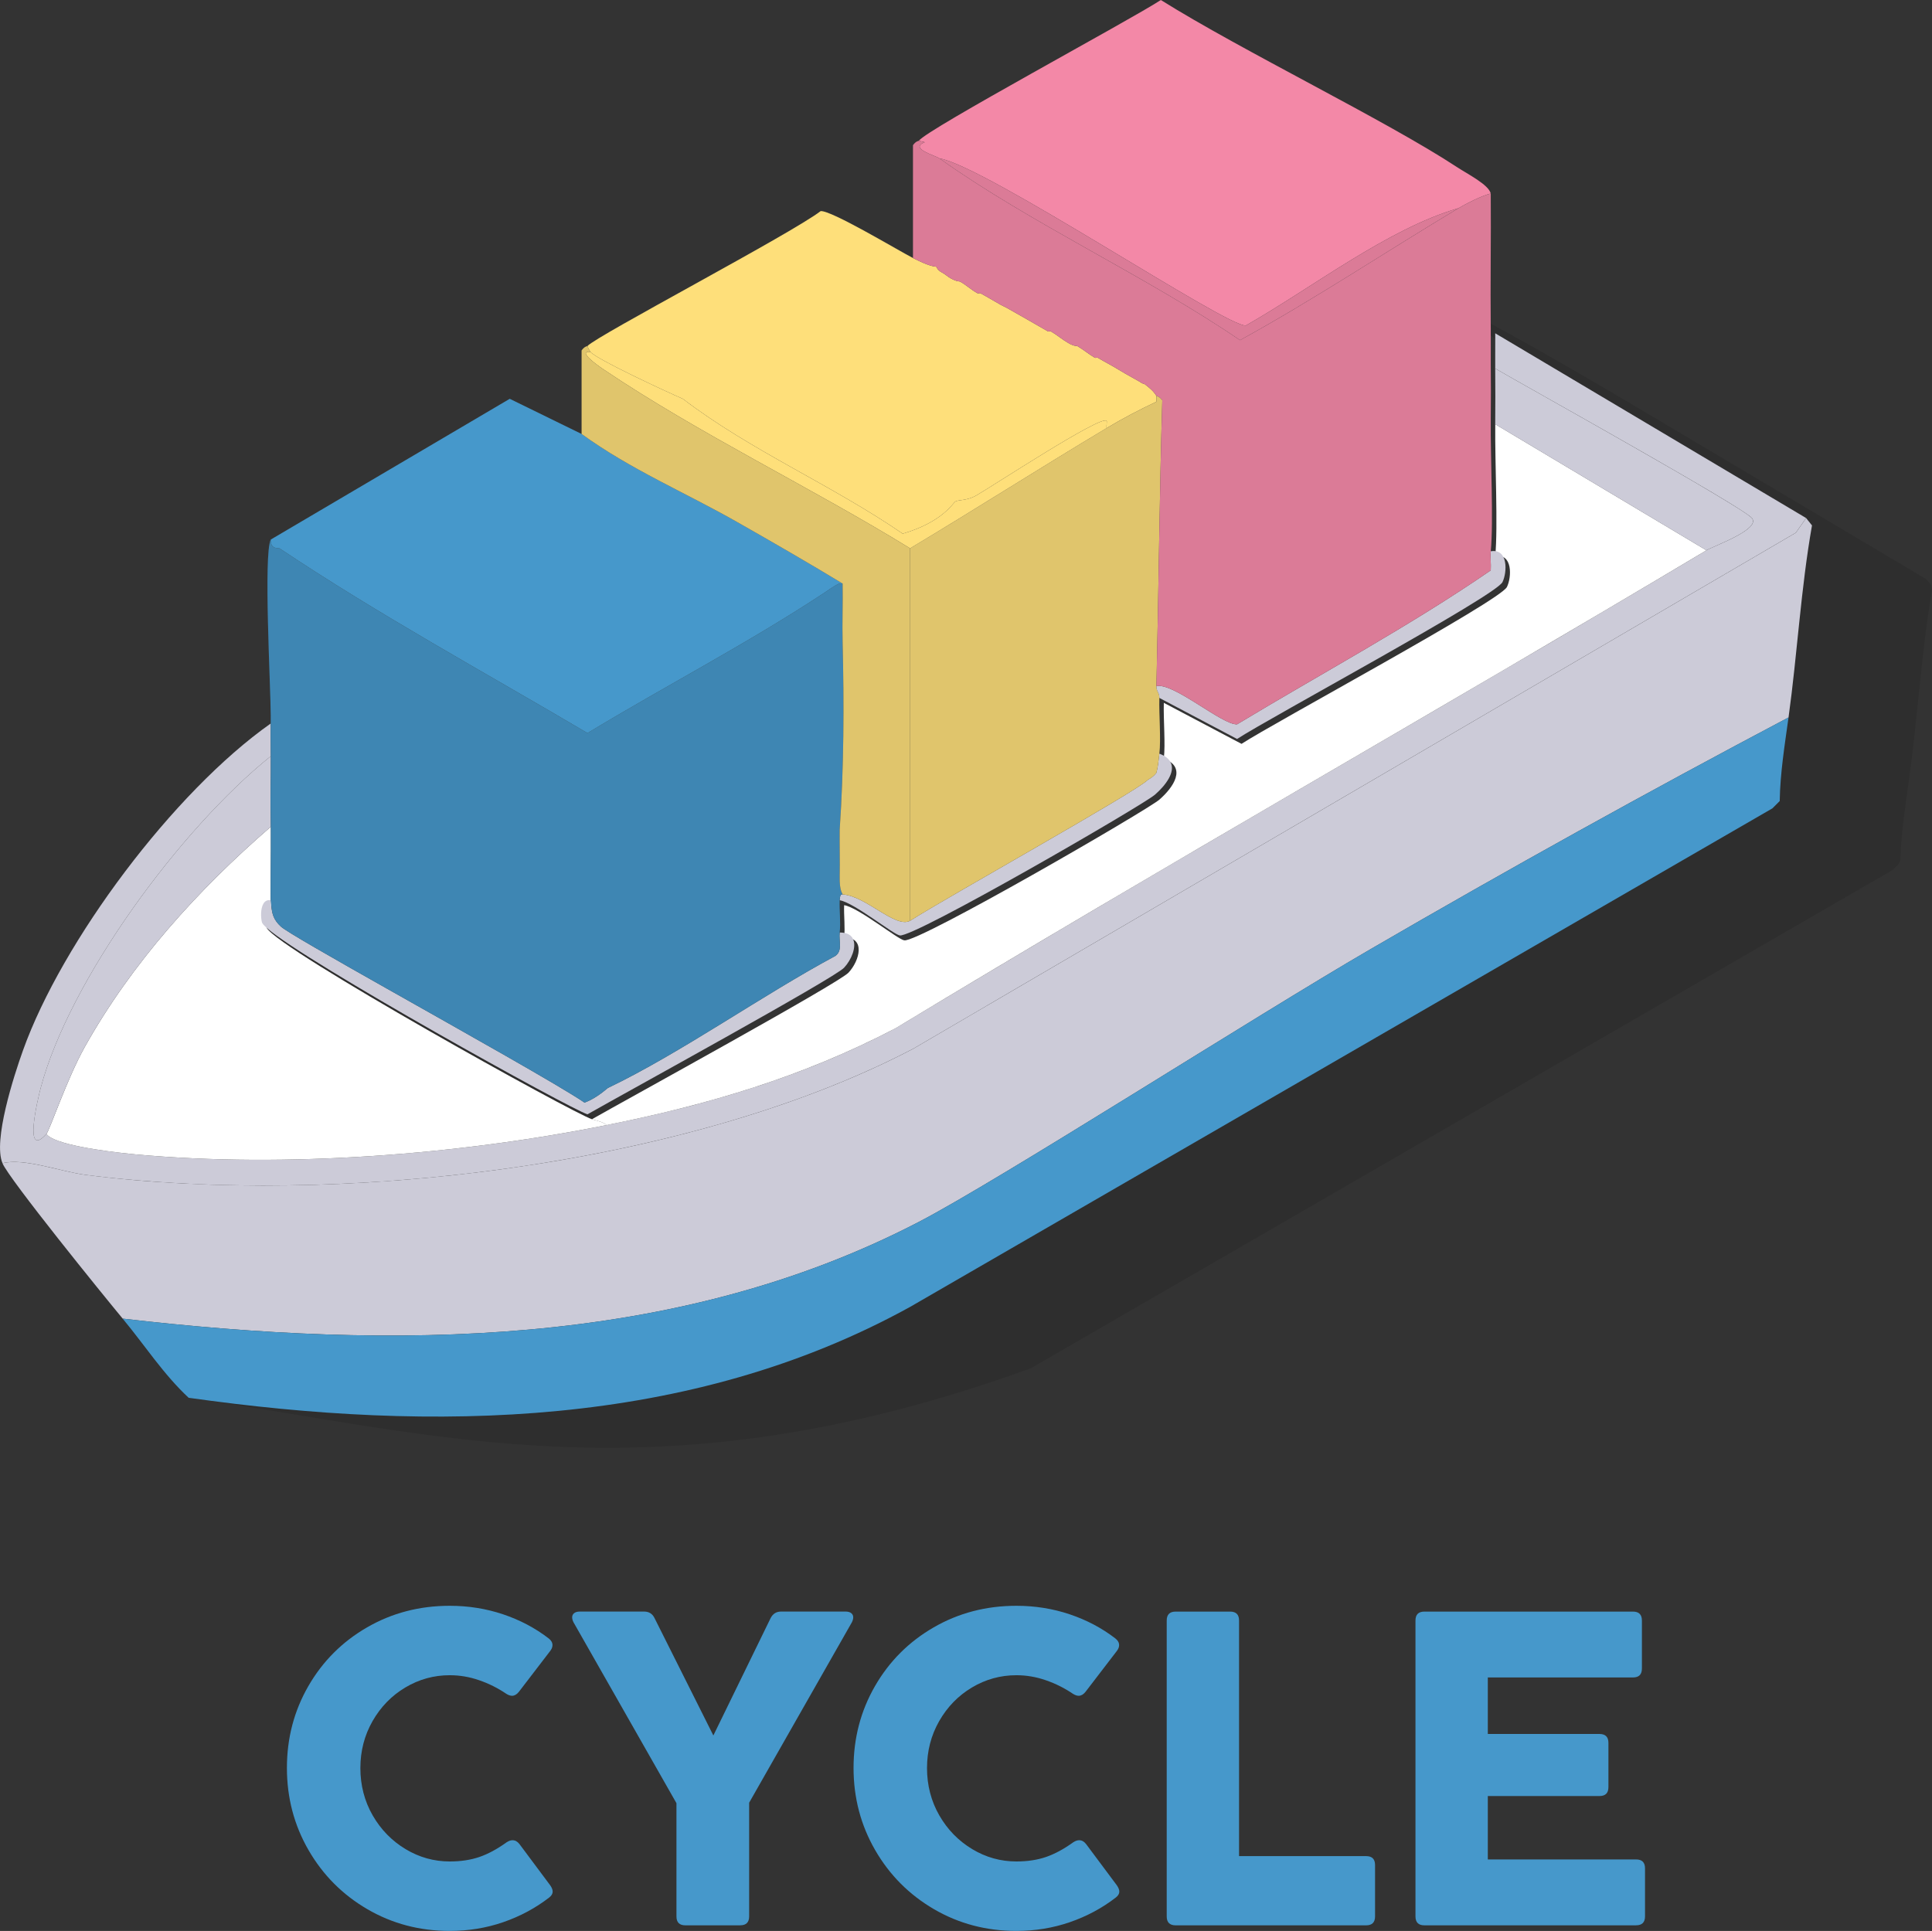 <?xml version="1.0" encoding="UTF-8"?>
<svg id="Calque_2" xmlns="http://www.w3.org/2000/svg" xmlns:xlink="http://www.w3.org/1999/xlink" viewBox="0 0 545.91 545.67"><rect x="0" y="0" width="545.91" height="545.67" fill="#333333" stroke="none"/>
  <defs>
    <style>
      .cls-1 {
        fill: #f388a7;
      }

      .cls-2 {
        fill: url(#Dégradé_sans_nom_225);
      }

      .cls-3 {
        fill: url(#Dégradé_sans_nom_222);
      }

      .cls-4 {
        fill: #fff;
      }

      .cls-5 {
        fill: #fedf7a;
      }

      .cls-6 {
        opacity: .1;
      }

      .cls-7 {
        opacity: .12;
      }

      .cls-8 {
        fill: #cccbd8;
      }

      .cls-9 {
        fill: url(#Dégradé_sans_nom_225-2);
      }

      .cls-10 {
        fill: url(#Dégradé_sans_nom_225-3);
      }

      .cls-11 {
        fill: url(#Dégradé_sans_nom_225-4);
      }

      .cls-12 {
        fill: url(#Dégradé_sans_nom_225-5);
      }

      .cls-13 {
        fill: url(#Dégradé_sans_nom_225-6);
      }

      .cls-14 {
        fill: #4698cb;
      }
    </style>
    <linearGradient id="Dégradé_sans_nom_225" data-name="Dégradé sans nom 225" x1="81.07" y1="499.73" x2="156.17" y2="499.73" gradientUnits="userSpaceOnUse">
      <stop offset="0" stop-color="#4698cb"/>
      <stop offset=".42" stop-color="#4698cb"/>
      <stop offset=".9" stop-color="#4698cb"/>
    </linearGradient>
    <linearGradient id="Dégradé_sans_nom_225-2" data-name="Dégradé sans nom 225" x1="161.66" y1="499.76" x2="241.05" y2="499.76" xlink:href="#Dégradé_sans_nom_225"/>
    <linearGradient id="Dégradé_sans_nom_225-3" data-name="Dégradé sans nom 225" x1="241.18" x2="316.28" xlink:href="#Dégradé_sans_nom_225"/>
    <linearGradient id="Dégradé_sans_nom_225-4" data-name="Dégradé sans nom 225" x1="329.66" y1="499.76" x2="388.54" y2="499.76" xlink:href="#Dégradé_sans_nom_225"/>
    <linearGradient id="Dégradé_sans_nom_225-5" data-name="Dégradé sans nom 225" x1="399.96" y1="499.76" x2="464.84" y2="499.76" xlink:href="#Dégradé_sans_nom_225"/>
    <linearGradient id="Dégradé_sans_nom_222" data-name="Dégradé sans nom 222" x1="501.27" y1="254.26" x2="17.72" y2="274.14" gradientUnits="userSpaceOnUse">
      <stop offset="0" stop-color="#cccbd8"/>
      <stop offset=".82" stop-color="#cccbd8"/>
    </linearGradient>
    <linearGradient id="Dégradé_sans_nom_225-6" data-name="Dégradé sans nom 225" x1="489.5" y1="212.89" x2="68.07" y2="407.19" xlink:href="#Dégradé_sans_nom_225"/>
  </defs>
  <g id="Calque_1-2" data-name="Calque_1">
    <g>
      <path class="cls-2" d="M103.79,539.52c-7.03-4.1-12.57-9.68-16.63-16.72-4.06-7.05-6.09-14.78-6.09-23.19s2.02-16.12,6.06-23.13c4.04-7.01,9.57-12.54,16.6-16.6,7.03-4.06,14.81-6.09,23.35-6.09,5.26,0,10.28.8,15.05,2.4,4.77,1.6,9.08,3.87,12.91,6.82.71.55,1.07,1.18,1.07,1.89,0,.55-.21,1.09-.63,1.64l-8.9,11.61c-.59.72-1.22,1.07-1.89,1.07-.5,0-1.05-.19-1.64-.57-2.36-1.6-4.9-2.87-7.64-3.82-2.74-.95-5.51-1.42-8.33-1.42-4.5,0-8.69,1.16-12.56,3.47-3.87,2.31-6.95,5.48-9.25,9.5-2.29,4.02-3.44,8.45-3.44,13.28s1.16,9.33,3.47,13.35c2.31,4.02,5.41,7.19,9.28,9.53,3.87,2.33,8.04,3.5,12.5,3.5,3.11,0,5.9-.42,8.36-1.26,2.46-.84,5.04-2.23,7.73-4.17.59-.38,1.14-.57,1.64-.57.76,0,1.41.36,1.96,1.07l8.71,11.68c.46.67.69,1.26.69,1.77,0,.59-.32,1.14-.95,1.64-3.91,3.03-8.27,5.36-13.06,7.01s-9.83,2.46-15.08,2.46c-8.5,0-16.26-2.05-23.29-6.15Z"/>
      <path class="cls-9" d="M209.12,544.09h-15.46c-1.68,0-2.52-.84-2.52-2.52v-32l-29.09-51.12c-.25-.51-.38-.97-.38-1.39,0-.5.19-.9.57-1.2.38-.29.9-.44,1.58-.44h18.18c1.39,0,2.38.63,2.97,1.89l16.6,33.13,16.16-33.13c.63-1.26,1.62-1.89,2.97-1.89h18.24c.67,0,1.2.15,1.58.44.38.3.57.69.57,1.2,0,.42-.13.88-.38,1.39l-29.03,50.99v32.12c0,1.68-.84,2.52-2.52,2.52Z"/>
      <path class="cls-10" d="M263.9,539.52c-7.03-4.1-12.57-9.68-16.63-16.72-4.06-7.05-6.09-14.78-6.09-23.19s2.02-16.12,6.06-23.13c4.04-7.01,9.57-12.54,16.6-16.6,7.03-4.06,14.81-6.09,23.35-6.09,5.26,0,10.28.8,15.05,2.4,4.77,1.6,9.08,3.87,12.91,6.82.71.55,1.07,1.18,1.07,1.89,0,.55-.21,1.09-.63,1.64l-8.9,11.61c-.59.72-1.22,1.07-1.89,1.07-.5,0-1.05-.19-1.64-.57-2.36-1.6-4.9-2.87-7.64-3.82-2.74-.95-5.51-1.42-8.33-1.42-4.5,0-8.69,1.16-12.56,3.47-3.87,2.31-6.95,5.48-9.25,9.5-2.29,4.02-3.44,8.45-3.44,13.28s1.16,9.33,3.47,13.35c2.31,4.02,5.41,7.19,9.28,9.53,3.87,2.33,8.04,3.5,12.5,3.5,3.11,0,5.9-.42,8.36-1.26,2.46-.84,5.04-2.23,7.73-4.17.59-.38,1.14-.57,1.64-.57.76,0,1.41.36,1.96,1.07l8.71,11.68c.46.67.69,1.26.69,1.77,0,.59-.32,1.14-.95,1.64-3.91,3.03-8.27,5.36-13.06,7.01s-9.83,2.46-15.08,2.46c-8.5,0-16.26-2.05-23.29-6.15Z"/>
      <path class="cls-11" d="M386.02,544.09h-53.83c-1.68,0-2.52-.84-2.52-2.52v-83.62c0-1.68.84-2.52,2.52-2.52h15.4c1.68,0,2.52.84,2.52,2.52v66.58h35.91c1.68,0,2.52.84,2.52,2.52v14.52c0,1.68-.84,2.52-2.52,2.52Z"/>
      <path class="cls-12" d="M462.31,544.09h-59.83c-1.68,0-2.52-.84-2.52-2.52v-83.62c0-1.68.84-2.52,2.52-2.52h58.94c1.68,0,2.52.84,2.52,2.52v13.57c0,1.68-.84,2.52-2.52,2.52h-41.02v15.97h31.55c1.68,0,2.53.84,2.53,2.52v12.5c0,1.68-.84,2.52-2.53,2.52h-31.55v17.92h41.9c1.68,0,2.52.84,2.52,2.52v13.57c0,1.68-.84,2.52-2.52,2.52Z"/>
    </g>
    <g>
      <g class="cls-6">
        <path d="M545.86,167.1c-2.99,17.54-3.98,35.4-6.41,53.01-1.03,7.44-2.24,14.91-2.45,22.46-.02.74-.32,1.44-.84,1.96l-1,1c-.18.17-.38.33-.59.45l-243.08,140.56c-.15.09-.31.16-.48.22-104.98,38.01-167.98,18.2-236.67,8.4-.04-.01-.08-.02-.12-.02-.01,0-.02-.01-.03-.01-.79-.15-1.52-.6-1.89-1.32-2.22-4.24,22.21,3.1,16.45-3.82-2.02-2.43-6.86-8.36-12.27-15.13-9.38-11.7-20.47-25.89-21.71-28.79-1.15-2.71-.74-7.58.31-12.85.48-2.36,1.08-4.8,1.73-7.15,1.28-4.72,2.76-9.11,3.76-11.91,6.15-17.18,18.63-37.84,33.21-56.13.91-1.13,1.82-2.26,2.75-3.37.04.43.08.84.12,1.22.25,2.32.57,3.99,2.75,5.99,1.52,1.39,14.47,8.78,29.97,17.53,1.01,3.19,31.22,21.04,56.79,35.41.62.35,1.24.69,1.85,1.04,1.23.69,2.45,1.37,3.65,2.04,3.41,1.9,6.69,3.71,9.74,5.38,8.69,4.75,15.55,8.38,18.55,9.78.84.39,1.81.35,2.62-.1,12.55-7.07,68.54-37.8,71.28-40.75,1.71-1.83,3.01-4.6,2.87-6.75h0c-.08-1.31-.68-2.36-2.02-2.87-1.16-.44-1.97-1.49-1.96-2.73,0-.37-.01-.74-.01-1.12-.01-.34-.03-.68-.04-1.02-.08-2.28,2.38-3.75,4.35-2.59.28.17.57.34.86.52,2.42,1.47,5.09,3.35,7.3,4.84,2.1,1.43,3.78,2.52,4.4,2.61,4.09.63,68.72-36.83,72.1-39.78,3.22-2.82,6.37-7.03,3.94-9.86-.28-.35-.66-.67-1.13-.97-.9-.57-1.47-1.54-1.42-2.6.06-1.35.05-2.87.01-4.45-.03-1.5-.08-3.06-.12-4.58-.06-2.21,2.28-3.66,4.23-2.63l4.33,2.29,8.53,4.5,3.36,1.78c.9.47,1.99.43,2.86-.1,12.69-7.75,71.79-39.7,73.61-43.46.62-1.3,1.03-3.48.76-5.34-.21-1.45-.82-2.72-2.05-3.21-1.16-.46-1.9-1.58-1.84-2.83.02-.42.04-.85.06-1.29.29-8.31-.22-20.99-.25-30.32-.01-1.05-.01-2.05,0-3,.05-4.58.05-9.2.01-13.78,0-.66,0-1.32-.01-1.97-.01-1.12-21.15-16.13-34.08-25.74-.43-.32-.85-.63-1.26-.94-5.03-3.76-8.54-6.53-8.54-6.99,0-.61,3.46.99,8.52,3.66,13.47,7.12,38.33,21.83,39.72,22.66l83.03,49.34c.3.18.56.41.78.68l.53.67c.51.64.72,1.46.58,2.27Z"/>
      </g>
      <g>
        <path class="cls-3" d="M505.37,202.75c-39.77,21-79.2,42.88-118.09,65.47-32.76,19.02-104.94,65.28-127.62,77.07-69.14,35.94-149.22,36.09-224.99,27.35-5.52-6.64-32.03-39.35-33.98-43.92,6.2-1.55,16.49,2.41,23.62,3.31,71.09,9.04,169.8-2.22,233.69-35.63l249.44-145.85,2.9-4.14,1.66,2.07c-3.16,17.96-4.14,36.24-6.63,54.28Z"/>
        <path class="cls-13" d="M505.37,202.75c-1.08,7.83-2.36,15.67-2.49,23.62l-2.07,2.07-243.64,140.88c-62.29,34.36-134.7,35.45-203.86,25.69-7.16-6.66-12.45-14.92-18.65-22.37,75.77,8.74,155.85,8.59,224.99-27.35,22.68-11.79,94.86-58.05,127.62-77.07,38.89-22.58,78.32-44.47,118.09-65.47Z"/>
        <path class="cls-8" d="M510.34,146.4l-2.9,4.14-46.78,27.35-80.59,47.12-14.43,8.44-80.44,47.03-4.29,2.51-1.79,1.05-.33.2-2.07,1.21-18.72,10.94c-2.88,1.5-5.82,2.96-8.84,4.38-.05.02-.09.04-.14.06-.57.27-1.15.54-1.72.8-1.47.68-2.95,1.34-4.44,1.99-1.48.65-2.97,1.28-4.47,1.91-1.47.61-2.96,1.21-4.45,1.8-.29.12-.59.23-.89.35-.82.32-1.64.64-2.46.95-1.31.5-2.63,1-3.95,1.48-.79.29-1.57.57-2.36.85-.97.35-1.94.69-2.92,1.02-1.4.49-2.81.97-4.22,1.44-.05.01-.09.02-.13.04-.66.22-1.33.43-2,.65-.66.21-1.33.42-2,.64-.01,0-.02.01-.03.01-.45.15-.91.29-1.37.43-.29.09-.58.18-.87.27-1.21.38-2.43.75-3.65,1.11-1.3.39-2.6.77-3.91,1.15-1.89.54-3.8,1.07-5.71,1.58-1.91.51-3.82,1.01-5.76,1.51-1.7.42-3.42.84-5.14,1.26-1.72.41-3.44.81-5.17,1.2-1.09.25-2.18.49-3.27.73-1.28.28-2.57.55-3.86.83-.06.01-.12.02-.18.04-1.23.25-2.47.5-3.7.75l-3.54.69c-.1.02-.19.04-.29.06-1.32.25-2.64.5-3.97.74-.62.11-1.23.22-1.85.33-.03.01-.07.01-.1.02-.13.02-.25.04-.38.06-.66.12-1.33.24-2,.35-1.29.22-2.57.44-3.86.65-1.02.17-2.04.33-3.06.49-.08.01-.16.03-.24.04-.38.06-.76.12-1.15.18-.33.05-.66.1-.99.15-.22.03-.43.06-.65.1-.55.08-1.11.16-1.66.24-1.22.18-2.43.36-3.65.53-.07.01-.15.02-.22.03h-.02c-1.29.18-2.58.35-3.88.52-.73.1-1.48.2-2.22.29-.14.02-.27.03-.41.05-.86.11-1.73.21-2.59.32-.85.1-1.71.2-2.56.3-1.3.15-2.6.29-3.9.43-.86.1-1.72.19-2.58.27-.88.09-1.76.18-2.64.27-.78.07-1.55.14-2.32.21-1.15.11-2.3.21-3.45.3-.88.08-1.75.15-2.63.22-.81.07-1.62.13-2.43.19-1.12.09-2.24.17-3.36.24-.34.02-.69.05-1.04.07-1.58.1-3.15.2-4.72.29-.31.02-.62.03-.93.05-1.12.06-2.23.12-3.34.17-1.11.06-2.22.11-3.33.15-1.66.07-3.31.13-4.96.18h-.09c-.96.03-1.93.06-2.89.08-1.98.05-3.96.09-5.93.11h0c-1.97.03-3.93.04-5.88.04-1.61,0-3.22-.01-4.82-.03-1.69-.02-3.37-.04-5.05-.08-.6,0-1.19-.02-1.77-.04-1.14-.03-2.28-.06-3.41-.1-1.09-.03-2.19-.07-3.27-.12-1.08-.05-2.16-.09-3.24-.15-1.2-.06-2.39-.12-3.58-.19-1.63-.09-3.26-.2-4.88-.31-3.23-.23-6.42-.49-9.57-.79-.45-.05-.91-.09-1.37-.13s-.91-.09-1.36-.14c-.71-.07-1.41-.14-2.11-.22-1-.11-2-.22-2.99-.34-.99-.11-1.97-.24-2.95-.36-7.12-.91-17.41-4.87-23.61-3.32-2.7-6.34,3.17-24.57,5.8-31.9,11.06-30.88,42.53-73.01,70-92.36-.01,2.29-.04,4.59,0,6.87.02.79.03,1.57.02,2.36-25.57,20.55-56.97,63.28-65.06,93.9-.78,2.97-4.93,20.24,1.66,12.85,2,3.01,16.47,4.91,23.69,5.64.58.06,1.11.12,1.58.16,42.47,3.89,91.31.08,133.01-8.29.09-.02.17-.03.26-.05,2.32-.47,4.62-.95,6.91-1.45,1.1-.23,2.2-.47,3.29-.72,1.96-.43,3.91-.89,5.86-1.36,1.35-.32,2.69-.65,4.02-.98,1.18-.29,2.36-.59,3.54-.9,1.21-.32,2.43-.64,3.64-.98,1.51-.41,3.01-.83,4.51-1.27.99-.28,1.98-.57,2.97-.87.96-.28,1.93-.58,2.89-.88,1.81-.56,3.61-1.14,5.41-1.73.71-.24,1.43-.48,2.14-.72,1.42-.48,2.84-.98,4.25-1.49.97-.35,1.94-.7,2.91-1.06.96-.35,1.91-.71,2.87-1.09,1.94-.74,3.87-1.51,5.8-2.31.96-.4,1.92-.8,2.88-1.21.69-.29,1.38-.59,2.07-.9,3.52-1.54,7.03-3.17,10.54-4.91.79-.39,1.59-.79,2.39-1.2.83-.42,1.65-.84,2.47-1.27,3.28-1.99,6.56-3.97,9.85-5.94,3.28-1.98,6.57-3.96,9.86-5.92,1.72-1.04,3.44-2.07,5.17-3.09,1.77-1.05,3.54-2.11,5.31-3.17,9.95-5.95,19.92-11.85,29.9-17.73,6.66-3.93,13.32-7.84,19.98-11.75,6.68-3.91,13.36-7.82,20.04-11.73,3.33-1.95,6.65-3.89,9.97-5.83,2.81-1.64,5.63-3.28,8.44-4.92,22.58-13.17,45.17-26.33,67.71-39.58,5.87-3.45,11.73-6.91,17.58-10.37,8.45-4.99,16.9-10,25.33-15.04,2.08-1.25,15.5-5.97,12.85-9.12l-.11-.11c-.08-.09-.19-.18-.33-.3-.07-.05-.15-.12-.23-.18-.28-.21-.65-.47-1.08-.76-.11-.08-.22-.15-.34-.23-.47-.32-1-.67-1.61-1.05-.15-.1-.3-.19-.46-.29-1.46-.93-3.26-2.04-5.33-3.27-.18-.11-.36-.22-.55-.33-.37-.22-.75-.45-1.14-.69-.27-.16-.54-.32-.81-.48-1.51-.89-3.13-1.85-4.84-2.84-.44-.26-.89-.52-1.35-.79s-.92-.54-1.39-.81c-2.75-1.6-5.67-3.28-8.67-5-.24-.14-.48-.28-.72-.41-.32-.19-.65-.38-.97-.56-.5-.28-1-.57-1.5-.86-2.31-1.32-4.66-2.66-6.99-3.98-2.36-1.34-4.7-2.68-7-3.98l-2.28-1.29c-3.02-1.7-5.93-3.35-8.64-4.88-.71-.39-1.4-.78-2.08-1.17-6.66-3.77-11.87-6.71-14.1-8-.02-2.79.02-5.6.01-8.39,0-.52,0-1.04-.01-1.56l87.85,52.21Z"/>
        <path class="cls-4" d="M171.4,317.94c-41.7,8.37-90.54,12.18-133.01,8.29-.47-.04-1-.1-1.58-.16-7.22-.73-21.69-2.63-23.69-5.64.92-1.03,5.82-15.58,10.77-24.45,13.28-23.8,32.1-44.6,52.64-62.35.06,7.23-.15,19.76-.03,20.78.01.08.02.17.03.25.04.43.08.84.12,1.22-1.82.73-1.81,4.42-1.38,6.12.02.06.04.13.09.21,3.3,6.15,86.83,52.53,91.89,54.07,1.23.38,3.24.76,4.15,1.66Z"/>
        <path class="cls-8" d="M76.53,233.63c-20.54,17.75-39.36,38.55-52.64,62.35-4.95,8.87-9.85,23.42-10.77,24.45-6.59,7.39-2.44-9.88-1.66-12.85,8.09-30.62,39.49-73.35,65.06-93.9.05,5.83-.16,11.7-.02,17.52.01.71.03,1.53.03,2.43Z"/>
        <path class="cls-4" d="M482.16,155.52c-76.11,45.46-153.3,89.15-229.14,135.08-26.31,13.73-52.66,21.53-81.63,27.35-.91-.9-2.91-1.28-4.14-1.66,9.5-5.42,69.66-38.38,72.51-41.43,3.16-3.39,4.91-10-1.24-9.94.33-2.73-.11-6.2,0-9.12,3.99.61,15.13,9.66,16.99,9.94,4.09.63,68.72-36.82,72.1-39.78,3.97-3.47,7.85-9.1,1.24-11.6.49-4.07-.13-10.83,0-15.75l21.96,11.6c8.83-5.8,73.1-40.41,75-44.34,1.34-2.76,1.66-9.54-3.31-8.7.8-8.39-.11-26.34,0-37.29l59.67,35.63Z"/>
        <path class="cls-8" d="M482.16,155.52l-59.67-35.63c.05-5.23.05-10.51,0-15.75,9.23,5.37,69.81,39.06,72.51,42.26,2.65,3.15-10.76,7.87-12.84,9.12Z"/>
      </g>
      <path class="cls-8" d="M238.51,273.47c-2.83,3.03-62.37,35.65-72.35,41.34-.05.03-.11.06-.16.09-4.79-1.46-79.57-42.91-90.64-52.69-.8-.7-1.26-1.24-1.35-1.59-.17-.66-.27-1.62-.23-2.59.09-1.96.77-3.97,2.72-3.62.01.08.02.17.03.25.04.43.08.84.12,1.22.25,2.32.57,3.99,2.75,5.99,1.52,1.39,14.47,8.78,29.97,17.53,21.92,12.38,48.91,27.49,55.8,32.19,3.61-1.33,6.27-3.98,6.63-4.15,20.7-9.94,43.52-26.18,64.22-37.29,2.14-1.48.95-4.21,1.24-6.63.51,0,.96.04,1.36.12,1.29.25,2.07.91,2.45,1.8.98,2.21-.49,5.81-2.56,8.03Z"/>
      <path class="cls-8" d="M326.35,224.57c-3.38,2.96-68.01,40.41-72.1,39.78-1.85-.28-13-9.33-16.99-9.94.09-2.22.83-1.57.83-1.66,6.72.49,14.89,9.67,19.06,7.46,10.76-6.86,63.78-36.39,67.13-39.78.11-.11,1.6-.82,2.48-2.07.47-1.81.61-3.55.83-5.39.5.19.94.4,1.33.63.87.5,1.45,1.09,1.8,1.73,1.55,2.8-1.38,6.63-4.37,9.24Z"/>
      <path class="cls-14" d="M238.09,252.75c0,.09-.74-.56-.83,1.66-.11,2.91.34,6.39,0,9.11-.29,2.42.9,5.15-1.24,6.63-20.7,11.11-43.52,27.35-64.22,37.29-.36.17-3.02,2.82-6.63,4.15-6.89-4.7-33.88-19.81-55.8-32.19-15.5-8.75-28.45-16.14-29.97-17.53-2.18-2-2.5-3.67-2.75-5.99-.04-.38-.08-.79-.12-1.22-.01-.08-.02-.17-.03-.25-.12-1.02.09-13.55.03-20.78,0-.9-.02-1.72-.03-2.43-.14-5.82.07-11.69.02-17.52.01-.79,0-1.57-.02-2.36-.05-2.28-.02-4.58,0-6.87,0-.75,0-1.5,0-2.25-.04-8.58-2.06-45.4,0-49.72-.16,2.86,2.32,2.38,2.48,2.48,28.12,18.8,57.92,35.02,87.02,52.21,22.2-13.44,45.45-25.45,67.12-39.78.84-.55,1.61-1.14,2.49-1.65.78-.46,1.46-1.03,2.48-.83.1,5.51-.13,11.06,0,16.57.43,17.6.37,35.48-.83,53.04-.05,4.41.09,8.85,0,13.26-.08,4.08.84,4.72.83,4.97Z"/>
      <path class="cls-7" d="M238.09,252.75c0,.09-.74-.56-.83,1.66-.11,2.91.34,6.39,0,9.11-.29,2.42.9,5.15-1.24,6.63-20.7,11.11-43.52,27.35-64.22,37.29-.36.17-3.02,2.82-6.63,4.15-6.89-4.7-33.88-19.81-55.8-32.19-15.5-8.75-28.45-16.14-29.97-17.53-2.18-2-2.5-3.67-2.75-5.99-.04-.38-.08-.79-.12-1.22-.01-.08-.02-.17-.03-.25-.12-1.02.09-13.55.03-20.78,0-.9-.02-1.72-.03-2.43-.14-5.82.07-11.69.02-17.52.01-.79,0-1.57-.02-2.36-.05-2.28-.02-4.58,0-6.87,0-.75,0-1.5,0-2.25-.04-8.58-2.06-45.4,0-49.72-.16,2.86,2.32,2.38,2.48,2.48,28.12,18.8,57.92,35.02,87.02,52.21,22.2-13.44,45.45-25.45,67.12-39.78.84-.55,1.61-1.14,2.49-1.65.78-.46,1.46-1.03,2.48-.83.1,5.51-.13,11.06,0,16.57.43,17.6.37,35.48-.83,53.04-.05,4.41.09,8.85,0,13.26-.08,4.08.84,4.72.83,4.97Z"/>
      <path class="cls-14" d="M238.09,164.91c-1.02-.2-1.7.37-2.48.83-.88.51-1.65,1.1-2.49,1.65-21.67,14.33-44.92,26.34-67.12,39.78-29.1-17.19-58.9-33.41-87.02-52.21-.16-.1-2.64.38-2.48-2.48l67.53-39.78,20.31,9.94c13.65,9.94,29.33,16.57,43.92,24.87,9.99,5.68,20,11.45,29.83,17.4Z"/>
      <path class="cls-5" d="M326.76,111.87v1.66c-4.74,2.21-9.61,4.78-14.08,7.46-.09-.83.16-1.89,0-2.07-1.56-1.72-32.58,18.7-36.88,21.13-2.59,1.46-4.9,1.16-5.8,1.65-.79.43-3.53,5.76-14.92,9.12-20.26-13.9-42.82-23.38-62.15-38.12-4.57-1.98-24.32-11.13-26.11-13.26-.17-.21-.72-1.23-.82-1.66,2.51-2.85,57.56-31.72,65.88-38.12,2.96-.3,21.84,11.07,26.1,13.26,5.18,2.67,6.32,2.32,6.63,2.49.1.05.08.83,1.66,1.66.94.49,1.54,1.16,2.48,1.65,1.76.93,2.37.77,2.49.83,1.65.88,3.18,2.36,4.97,3.32.22.11.62-.12.83,0,1.91,1.02,3.88,2.25,5.8,3.31.51.28,1.15.55,1.66.83,3.86,2.17,7.76,4.42,11.6,6.63.21.12.62-.12.83,0,1.66.95,3.22,2.3,4.97,3.32,1.73.99,2.37.76,2.49.82,1.66.97,3.3,2.33,4.97,3.32.2.12.63-.12.83,0,1.86,1.11,4.07,2.24,5.8,3.31,2.43,1.51,5.53,3.13,5.8,3.32,1.31.9,1.58.77,1.66.83,1.37,1.06,2.33,1.79,3.31,3.31Z"/>
      <path class="cls-5" d="M327.59,212.97c-.22,1.84-.36,3.58-.83,5.39-.88,1.25-2.37,1.96-2.48,2.07-3.35,3.39-56.37,32.92-67.13,39.78v-105.25c18.59-11.13,36.93-22.85,55.53-33.97,4.47-2.68,9.34-5.25,14.08-7.46v-1.66c.06.09.76.01,1.66,1.24-.81,26.87-1.02,53.9-1.66,80.8-.03,1.54.87,1.78.83,3.32-.13,4.92.49,11.68,0,15.74Z"/>
      <path class="cls-7" d="M327.59,212.97c-.22,1.84-.36,3.58-.83,5.39-.88,1.25-2.37,1.96-2.48,2.07-3.35,3.39-56.37,32.92-67.13,39.78v-105.25c18.59-11.13,36.93-22.85,55.53-33.97,4.47-2.68,9.34-5.25,14.08-7.46v-1.66c.06.09.76.01,1.66,1.24-.81,26.87-1.02,53.9-1.66,80.8-.03,1.54.87,1.78.83,3.32-.13,4.92.49,11.68,0,15.74Z"/>
      <path class="cls-5" d="M312.68,120.99c-18.6,11.12-36.94,22.84-55.53,33.97-27.96-17.2-59.48-32.29-86.6-50.55-1.98-1.33-7.47-5.3-3.73-4.97,1.79,2.13,21.54,11.28,26.11,13.26,19.33,14.74,41.89,24.22,62.15,38.12,11.39-3.36,14.13-8.69,14.92-9.12.9-.49,3.21-.19,5.8-1.65,4.3-2.43,35.32-22.85,36.88-21.13.16.18-.09,1.24,0,2.07Z"/>
      <path class="cls-5" d="M257.15,154.96v105.25c-4.17,2.21-12.34-6.97-19.06-7.46.01-.25-.91-.89-.83-4.97.09-4.41-.05-8.85,0-13.26,1.2-17.56,1.26-35.44.83-53.04-.13-5.51.1-11.06,0-16.57-9.83-5.95-19.84-11.72-29.83-17.4-14.59-8.3-30.27-14.93-43.92-24.87v-23.61c.88-1.21,1.59-1.17,1.66-1.25.1.43.65,1.45.82,1.66-3.74-.33,1.75,3.64,3.73,4.97,27.12,18.26,58.64,33.35,86.6,50.55Z"/>
      <g class="cls-7">
        <path d="M257.15,154.96v105.25c-4.17,2.21-12.34-6.97-19.06-7.46.01-.25-.91-.89-.83-4.97.09-4.41-.05-8.85,0-13.26,1.2-17.56,1.26-35.44.83-53.04-.13-5.51.1-11.06,0-16.57-9.83-5.95-19.84-11.72-29.83-17.4-14.59-8.3-30.27-14.93-43.92-24.87v-23.61c.88-1.21,1.59-1.17,1.66-1.25.1.43.65,1.45.82,1.66-3.74-.33,1.75,3.64,3.73,4.97,27.12,18.26,58.64,33.35,86.6,50.55Z"/>
      </g>
      <path class="cls-1" d="M421.23,54.69c-2.38.53-7.04,2.9-9.11,4.14-20,5.82-41.24,22.42-60.08,33.15-5.2.66-73.54-45.03-86.6-47.23-1.18-.84-8.63-2.79-4.14-4.56l-1.66-.42c2.26-3.24,59.87-34.18,68.37-39.77,22.98,14.39,63.57,34,83.69,47.23,2.94,1.93,8.97,4.96,9.53,7.46Z"/>
      <path class="cls-8" d="M424.55,164.49c-1.9,3.93-66.17,38.54-75,44.34l-21.96-11.6c.04-1.54-.86-1.78-.83-3.32,4.72-1.18,18.63,11.03,22.79,10.78,23.89-14.42,48.83-27.78,71.68-43.51.12-1.78-.16-3.63,0-5.39,4.98-.83,4.66,5.94,3.32,8.7Z"/>
      <g>
        <path class="cls-1" d="M421.23,161.18c-22.85,15.73-47.79,29.09-71.68,43.51-4.16.25-18.07-11.96-22.79-10.78.64-26.9.85-53.93,1.66-80.8-.9-1.23-1.6-1.15-1.66-1.24-.98-1.52-1.94-2.25-3.31-3.31-.08-.06-.35.07-1.66-.83-.27-.19-3.37-1.81-5.8-3.32-1.73-1.07-3.94-2.2-5.8-3.31-.2-.12-.63.12-.83,0-1.67-.99-3.31-2.35-4.97-3.32-.12-.06-.76.17-2.49-.82-1.75-1.02-3.31-2.37-4.97-3.32-.21-.12-.62.12-.83,0-3.84-2.21-7.74-4.46-11.6-6.63-.51-.28-1.15-.55-1.66-.83-1.92-1.06-3.89-2.29-5.8-3.31-.21-.12-.61.11-.83,0-1.79-.96-3.32-2.44-4.97-3.32-.12-.06-.73.1-2.49-.83-.94-.49-1.54-1.16-2.48-1.65-1.58-.83-1.56-1.61-1.66-1.66-.31-.17-1.45.18-6.63-2.49v-31.9c.9-1.23,1.6-1.16,1.66-1.25l1.66.42c-4.49,1.77,2.96,3.72,4.14,4.56,25.68,18.32,58.52,33.35,84.94,51.38,21.08-11.59,41.14-24.96,61.74-37.3,2.07-1.24,6.73-3.61,9.11-4.14.11,12.69-.14,25.43,0,38.12.04,3.31-.02,6.64,0,9.95.05,5.23.06,10.51,0,15.74-.11,10.95.81,28.91,0,37.29-.16,1.76.12,3.61,0,5.39Z"/>
        <path class="cls-1" d="M412.12,58.83c-20.6,12.34-40.66,25.71-61.74,37.3-26.42-18.03-59.26-33.06-84.94-51.38,13.06,2.2,81.4,47.89,86.6,47.23,18.84-10.73,40.08-27.33,60.08-33.15Z"/>
      </g>
      <g class="cls-6">
        <path d="M421.23,161.18c-22.85,15.73-47.79,29.09-71.68,43.51-4.16.25-18.07-11.96-22.79-10.78.64-26.9.85-53.93,1.66-80.8-.9-1.23-1.6-1.15-1.66-1.24-.98-1.52-1.94-2.25-3.31-3.31-.08-.06-.35.07-1.66-.83-.27-.19-3.37-1.81-5.8-3.32-1.73-1.07-3.94-2.2-5.8-3.31-.2-.12-.63.12-.83,0-1.67-.99-3.31-2.35-4.97-3.32-.12-.06-.76.17-2.49-.82-1.75-1.02-3.31-2.37-4.97-3.32-.21-.12-.62.12-.83,0-3.84-2.21-7.74-4.46-11.6-6.63-.51-.28-1.15-.55-1.66-.83-1.92-1.06-3.89-2.29-5.8-3.31-.21-.12-.61.11-.83,0-1.79-.96-3.32-2.44-4.97-3.32-.12-.06-.73.1-2.49-.83-.94-.49-1.54-1.16-2.48-1.65-1.58-.83-1.56-1.61-1.66-1.66-.31-.17-1.45.18-6.63-2.49v-31.9c.9-1.23,1.6-1.16,1.66-1.25l1.66.42c-4.49,1.77,2.96,3.72,4.14,4.56,25.68,18.32,58.52,33.35,84.94,51.38,21.08-11.59,41.14-24.96,61.74-37.3,2.07-1.24,6.73-3.61,9.11-4.14.11,12.69-.14,25.43,0,38.12.04,3.31-.02,6.64,0,9.95.05,5.23.06,10.51,0,15.74-.11,10.95.81,28.91,0,37.29-.16,1.76.12,3.61,0,5.39Z"/>
        <path d="M412.12,58.83c-20.6,12.34-40.66,25.71-61.74,37.3-26.42-18.03-59.26-33.06-84.94-51.38,13.06,2.2,81.4,47.89,86.6,47.23,18.84-10.73,40.08-27.33,60.08-33.15Z"/>
      </g>
    </g>
  </g>
</svg>